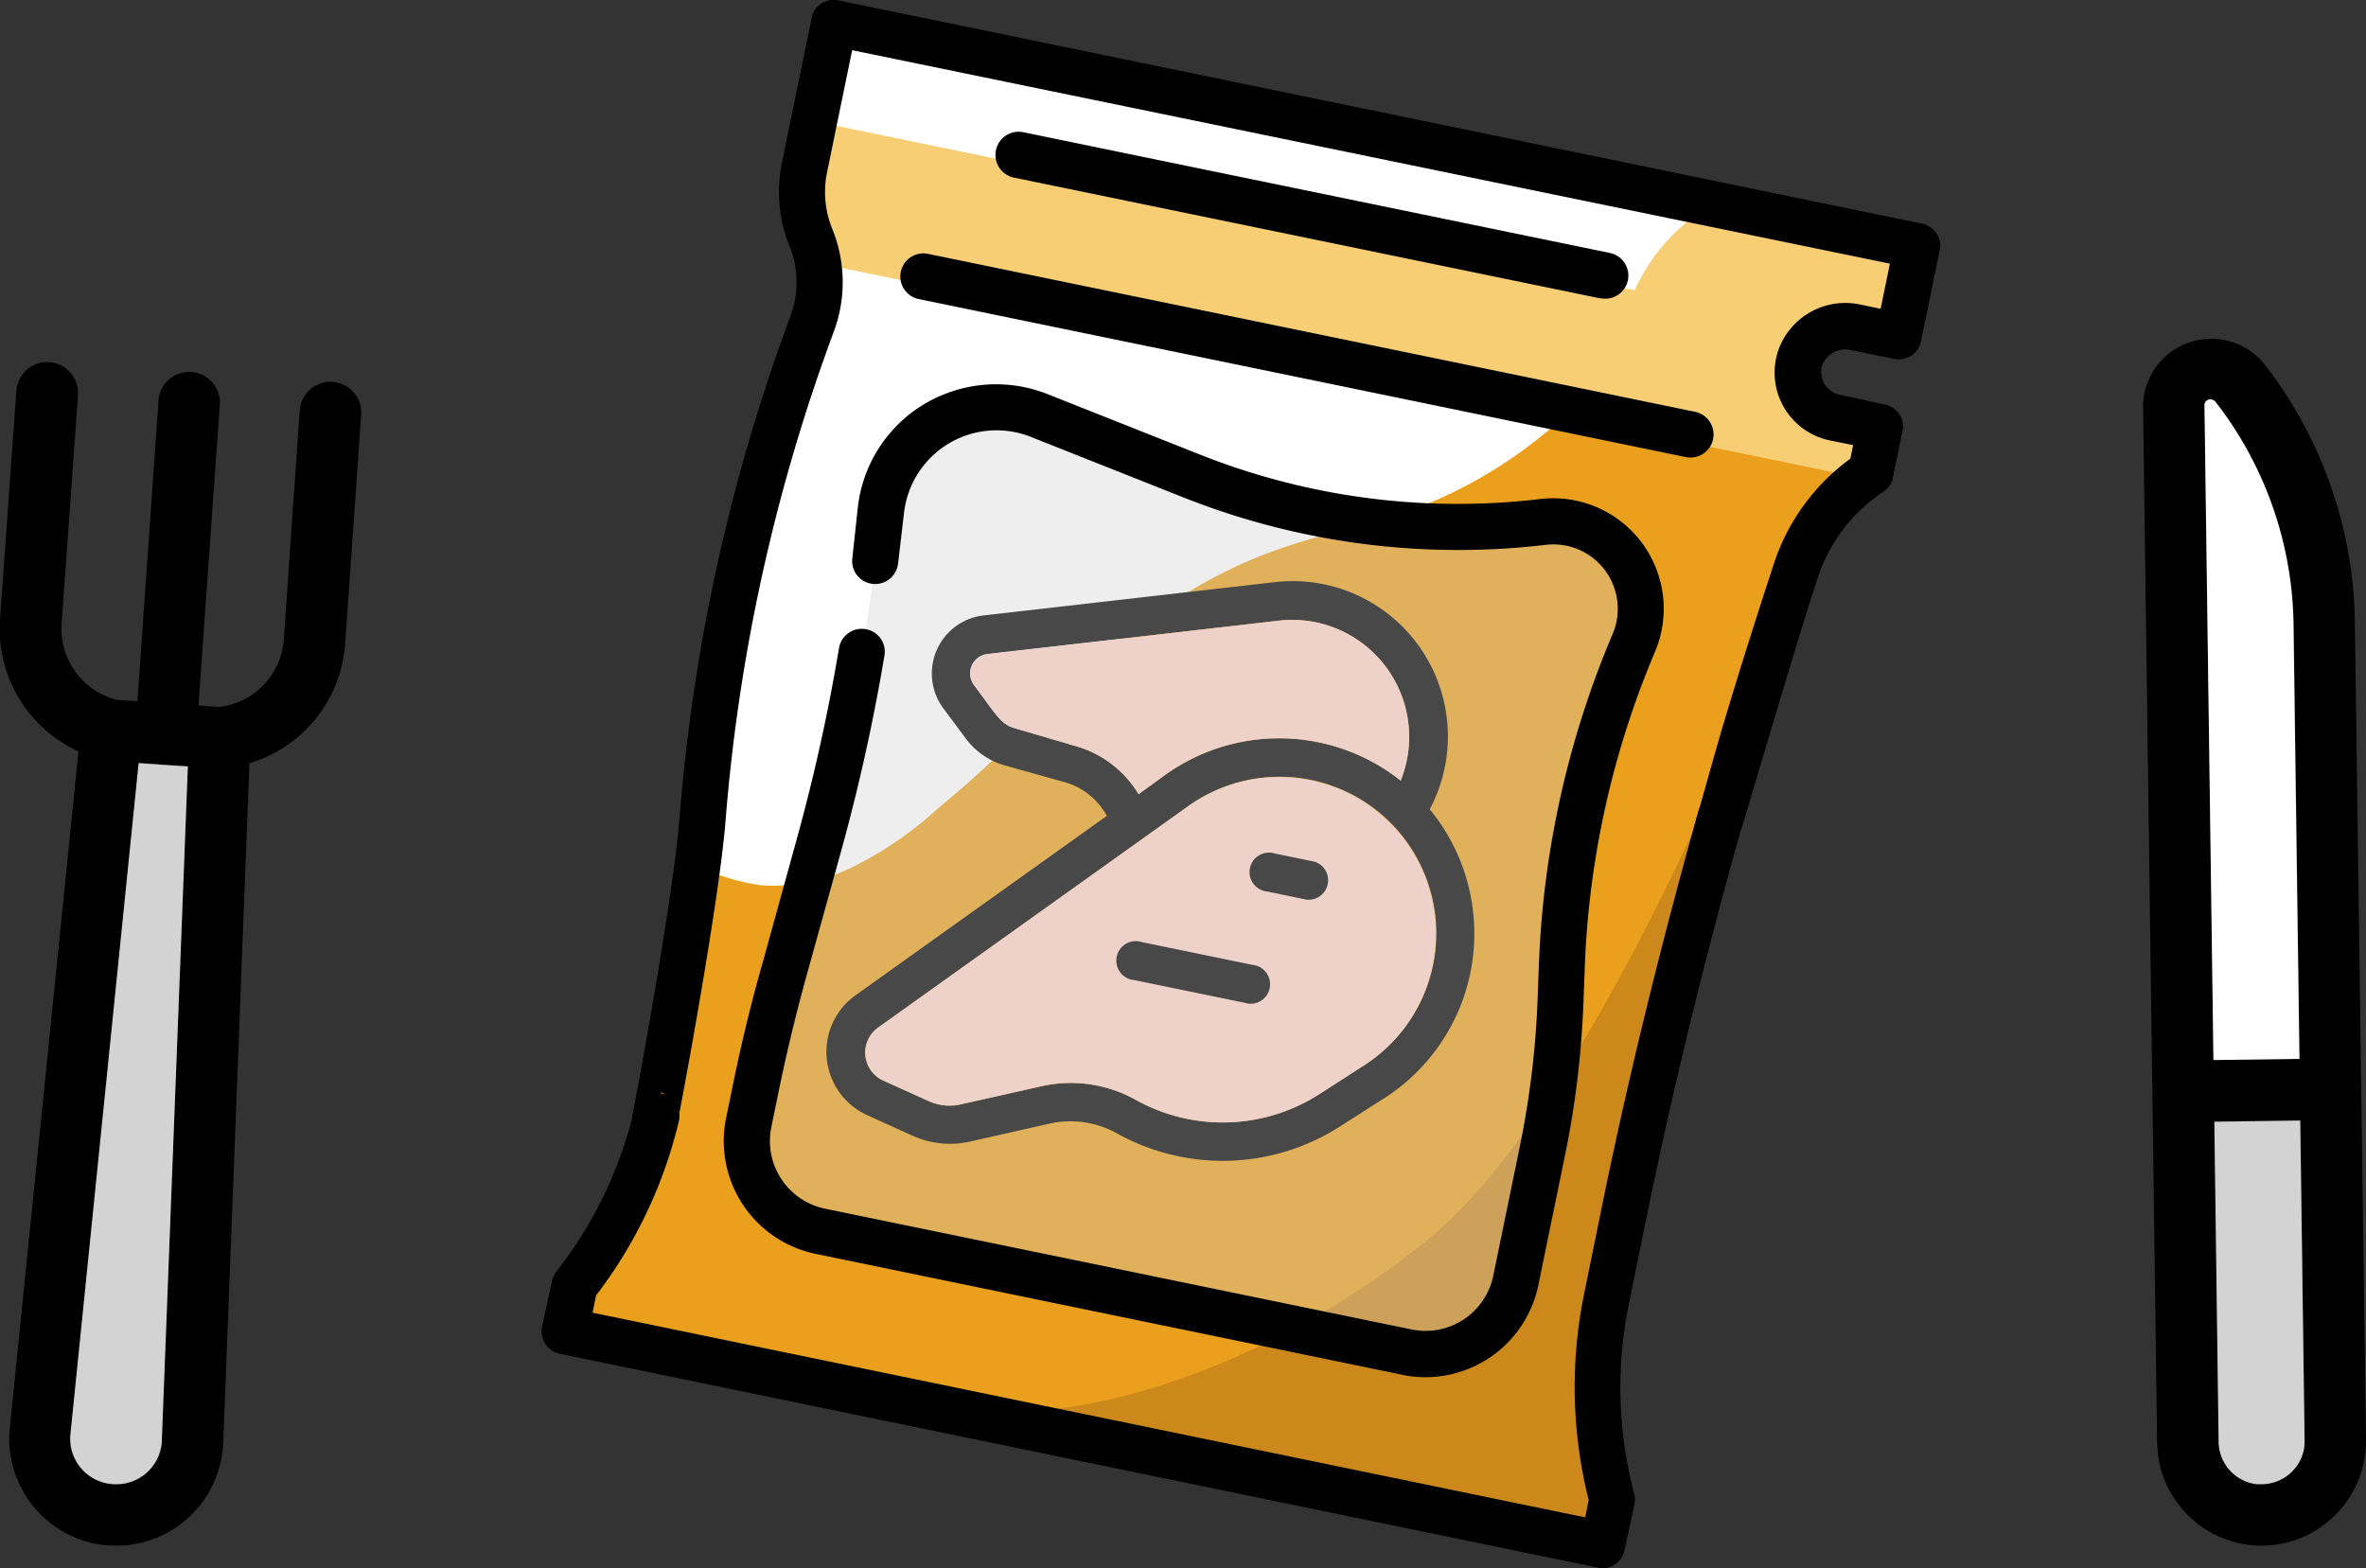 <svg xmlns="http://www.w3.org/2000/svg" xmlns:xlink="http://www.w3.org/1999/xlink" viewBox="0 0 242.72 160.89"><rect x="0" y="0" width="242.72" height="160.89" fill="#333333" stroke="none"/><defs><style>.cls-1{fill:none;}.cls-2{fill:#d3d3d3;}.cls-3{fill:#fff;}.cls-4{fill:#eaa01c;}.cls-5{fill:#cc881b;}.cls-6{fill:#f7ce74;}.cls-7{clip-path:url(#clip-path);}.cls-8{fill:#ffd4c7;}.cls-9{fill:#cecece;opacity:0.35;}</style><clipPath id="clip-path" transform="translate(0 -0.43)"><rect class="cls-1" x="56.41" y="22.28" width="141.77" height="118.15" transform="translate(21.93 189.61) rotate(-78.36)"/></clipPath></defs><g id="圖層_2" data-name="圖層 2"><g id="圖層_1-2" data-name="圖層 1"><path d="M242.72,148.15a10.71,10.71,0,0,1-1,4.66c-.15.31-.31.62-.48.91s-.37.59-.57.86a10.85,10.85,0,0,1-3.67,3.19,10.58,10.58,0,0,1-4.85,1.24,9.5,9.5,0,0,1-1.31-.06,10.74,10.74,0,0,1-9.49-9.5c0-.32-.05-.67-.06-1L219.85,42.13a7,7,0,0,1,12.48-4.3l.25.32a44.65,44.65,0,0,1,5.4,9.26,44.18,44.18,0,0,1,3.6,16.88Zm-6.8,2.2a4.29,4.29,0,0,0,.5-2.1L236,115.37l-8.81.12.44,32.87a4.42,4.42,0,0,0,3.93,4.32l.54,0A4.45,4.45,0,0,0,235.92,150.35Zm0-41.28-.61-44.69A38.06,38.06,0,0,0,227.56,42l-.25-.32a.61.61,0,0,0-.4-.27.63.63,0,0,0-.32,0,.59.59,0,0,0-.44.62l.92,67.14Z" transform="translate(0 -0.43)"/><path class="cls-2" d="M236.42,148.25a4.29,4.29,0,0,1-.5,2.1,4.45,4.45,0,0,1-3.85,2.36l-.54,0a4.42,4.42,0,0,1-3.93-4.32l-.44-32.87,8.81-.12Z" transform="translate(0 -0.43)"/><path class="cls-3" d="M235.28,64.38l.61,44.69-8.82.12-.92-67.14a.59.59,0,0,1,.44-.62.63.63,0,0,1,.32,0,.61.61,0,0,1,.4.27l.25.32a38.06,38.06,0,0,1,7.72,22.41Z" transform="translate(0 -0.43)"/><path d="M34.12,39.61A3.16,3.16,0,0,1,37.05,43L35.41,66.44a13.78,13.78,0,0,1-9.82,12.29L22.9,148.46A11,11,0,0,1,12.54,159c-.45,0-.91,0-1.36,0h-.07A11,11,0,0,1,1,147a.08.08,0,0,0,0,0L8.05,77.52A13.81,13.81,0,0,1,0,64L1.68,40.5A3.15,3.15,0,0,1,8,41L6.32,64.4A7.54,7.54,0,0,0,12,72.24l2.1.13,2.16-30.85a3.15,3.15,0,1,1,6.29.44L20.36,72.82l2.09.14a7.5,7.5,0,0,0,6.67-7l1.63-23.45A3.17,3.17,0,0,1,34.12,39.61ZM16.6,148.21l2.67-69.15-2.5-.17-2.5-.18-7,68.9a4.67,4.67,0,0,0,4.32,5.08h.06a4.67,4.67,0,0,0,5-4.49Z" transform="translate(0 -0.43)"/><path class="cls-2" d="M19.27,79.06,16.6,148.21a4.67,4.67,0,0,1-5,4.49h-.06a4.67,4.67,0,0,1-4.32-5.08l7-68.9,2.5.18Z" transform="translate(0 -0.43)"/><path class="cls-3" d="M177.29,22.54,84.78,3,82.5,16.11s-.4,6.76.73,9.08,1.93,6.13-.8,12.38S72.57,64.33,70.66,97H88.75l43.67-27.83,38.26-13.74,7.2-31.91Z" transform="translate(0 -0.43)"/><path class="cls-4" d="M189.07,35.52l4.38.9,1.91-9.26-20.83-4.29a19.22,19.22,0,0,0-7.69,10,24.77,24.77,0,0,1-8.55,12.16,46.46,46.46,0,0,1-13,7.54c-5.07,1.76-10.37,2.76-15.39,4.67-9.78,3.71-18.33,11-25.39,18.56a104.69,104.69,0,0,1-8.16,7.46,38.42,38.42,0,0,1-8.88,6.13,18.89,18.89,0,0,1-9.41,1.87,22.48,22.48,0,0,1-4.11-1c-.61-.16-2.42-.68-2.53.38-2.9,28.6-9.79,38.08-13.86,43.24l-1,4.63,106.46,21.94,1-4.63a44.79,44.79,0,0,1-.59-20.56l2-9.81A576.67,576.67,0,0,1,182.9,60.32a19.22,19.22,0,0,1,7.69-10l.95-4.62-4.63-1a4.73,4.73,0,0,1-3.45-6.35A4.89,4.89,0,0,1,189.07,35.52Z" transform="translate(0 -0.43)"/><path class="cls-5" d="M177.88,76.21s-15.48,38.08-30.92,51c-15.19,12.69-35.74,19.86-47.7,17.62l64.62,14.24,1.29-3.65s.62-3.81-1.06-13S177.88,76.21,177.88,76.21Z" transform="translate(0 -0.43)"/><path class="cls-6" d="M189.24,34.65l4.39.91,1.9-9.26L174.7,22a19.19,19.19,0,0,0-7,8.21L82.54,12.67,81.4,18.22a12.48,12.48,0,0,0,.65,7.2,11.72,11.72,0,0,1,.52,1.72l108.19,22.3,1-4.63-4.63-1a4.73,4.73,0,0,1-3.45-6.35,4.9,4.9,0,0,1,5.6-2.86Z" transform="translate(0 -0.43)"/><path d="M172.91,47.32,94.23,31.11a2.36,2.36,0,1,1,1-4.63l78.69,16.21a2.36,2.36,0,0,1-1,4.63Z" transform="translate(0 -0.43)"/><path d="M164.2,31.05,104,18.65A2.36,2.36,0,1,1,105,14l60.18,12.39a2.36,2.36,0,0,1-1,4.63Z" transform="translate(0 -0.43)"/><g class="cls-7"><path d="M163.91,161.27,57.45,139.33a2.36,2.36,0,0,1-1.84-2.79l1-4.63a2.43,2.43,0,0,1,.45-1,42.65,42.65,0,0,0,8-16.64,2.37,2.37,0,0,1,4.61,1.07,47.5,47.5,0,0,1-8.52,18l-.36,1.77,101.83,21,.36-1.78a47.52,47.52,0,0,1-.48-21.09l2-9.82c2.63-12.79,5.92-26.21,9.76-39.87A2.4,2.4,0,0,1,177.14,82a2.36,2.36,0,0,1,1.63,2.92c-3.81,13.56-7.07,26.86-9.68,39.54l-2,9.81a42.74,42.74,0,0,0,.57,19.48,2.32,2.32,0,0,1,0,1.08l-1,4.63a2.36,2.36,0,0,1-2.79,1.84Z" transform="translate(0 -0.43)"/><path d="M65.93,115c-1.26-.26-1.18.52-.94-.75,1.33-6.85,4.16-22.94,4.72-29.89A191.43,191.43,0,0,1,81.1,32.82a9.86,9.86,0,0,0-.1-7.13,14.69,14.69,0,0,1-.78-8.57l3-14.81A2.36,2.36,0,0,1,86.06.48L197.15,23.37A2.36,2.36,0,0,1,199,26.16l-1.91,9.26a2.36,2.36,0,0,1-2.79,1.83l-4.38-.9A2.57,2.57,0,0,0,187,37.74a2.37,2.37,0,0,0,1.73,3.19l4.62,1a2.36,2.36,0,0,1,1.84,2.79l-.95,4.63a2.39,2.39,0,0,1-1,1.5,16.94,16.94,0,0,0-6.74,8.79c-1.76,5.28-6.16,20.2-7.8,25.68-.17.61-2.1-.93-2.65-.62s-.21,0-.82-.17-1.39.63-1.22,0c.25-.89,2.65-9.44,2.85-10,1.65-5.53,3.39-11,5.15-16.36a21.7,21.7,0,0,1,7.81-10.68l.29-1.39-2.32-.47A7.1,7.1,0,0,1,182.57,36a7.3,7.3,0,0,1,8.29-4.32l2.07.43.95-4.63L87.42,5.58l-2.57,12.5a10.06,10.06,0,0,0,.53,5.84,14.5,14.5,0,0,1,.15,10.55,186.61,186.61,0,0,0-11.11,50.3c-.57,7.13-3.63,24.26-5,31.28-.25,1.28-.32-3.28-1.6-3.53Z" transform="translate(0 -0.43)"/></g><rect class="cls-1" x="88.56" y="58.41" width="64.25" height="63.24" transform="translate(8.15 189.63) rotate(-78.36)"/><path d="M146.67,83.46A20.06,20.06,0,0,1,142,113.11L137.47,116a22.29,22.29,0,0,1-22.89.71,9.8,9.8,0,0,0-6.9-1l-8.29,1.87a9.25,9.25,0,0,1-3.85,0c-1.32-.27-1.63-.5-6.56-2.73a7.13,7.13,0,0,1-1.22-12.3l25.8-18.42c-.07-.12-.15-.24-.23-.36a7.07,7.07,0,0,0-4-3.06L103,78.94a7.56,7.56,0,0,1-3.9-2.71l-2.36-3.17a6,6,0,0,1,4.1-9.48l30-3.43A15.93,15.93,0,0,1,146.67,83.46Zm-6.78,26.3a16.07,16.07,0,1,0-18-26.61l-31.8,22.71a3.15,3.15,0,0,0,.54,5.44l4.67,2.11a5.16,5.16,0,0,0,3.24.33l8.29-1.86a13.66,13.66,0,0,1,9.7,1.4,18.35,18.35,0,0,0,18.82-.59Zm3.8-29.24A12,12,0,0,0,131.26,64.1l-30,3.43a2,2,0,0,0-1.37,3.15c2.47,3.31,2.75,4,4.2,4.45L110.42,77a11,11,0,0,1,6.38,4.92l2.76-2A20.07,20.07,0,0,1,143.69,80.52Z" transform="translate(0 -0.43)"/><path class="cls-8" d="M144,86.46a16.07,16.07,0,0,1-4.1,23.3l-4.56,2.93a18.35,18.35,0,0,1-18.82.59,13.66,13.66,0,0,0-9.7-1.4l-8.29,1.86a5.16,5.16,0,0,1-3.24-.33l-4.67-2.11a3.15,3.15,0,0,1-.54-5.44l31.8-22.71A16.08,16.08,0,0,1,144,86.46Z" transform="translate(0 -0.43)"/><path class="cls-8" d="M131.26,64.1a12,12,0,0,1,12.43,16.42,20.07,20.07,0,0,0-24.13-.61l-2.76,2A11,11,0,0,0,110.42,77l-6.29-1.84c-1.45-.43-1.73-1.14-4.2-4.45a2,2,0,0,1,1.37-3.15Z" transform="translate(0 -0.43)"/><path d="M128.46,99.42l-11.31-2.33a2,2,0,1,0-.81,3.89l11.32,2.33a2,2,0,1,0,.8-3.89Z" transform="translate(0 -0.43)"/><path d="M134.82,88.83l-4-.82a2,2,0,1,0-.8,3.89l4,.83a2,2,0,0,0,.81-3.9Z" transform="translate(0 -0.43)"/><path class="cls-9" d="M144.35,139.12l-60.18-12.4a9.45,9.45,0,0,1-7.35-11.16l.79-3.8q1.24-6.08,2.91-12.07L84.05,87a195.3,195.3,0,0,0,5.89-30.31l.45-3.94A11.92,11.92,0,0,1,106.62,43l15.73,6.25a73.91,73.91,0,0,0,36,4.68,9,9,0,0,1,9.33,12.41,94.17,94.17,0,0,0-7.39,33.11l-.14,3.71a94.13,94.13,0,0,1-1.87,15.42l-2.72,13.19a9.44,9.44,0,0,1-11.16,7.35Z" transform="translate(0 -0.43)"/><path d="M143.86,141.48l-60.17-12.4a11.82,11.82,0,0,1-9.19-14l.78-3.8c.85-4.09,1.84-8.2,3-12.22L81.77,86.4a193.15,193.15,0,0,0,4.3-19.47,2.37,2.37,0,0,1,4.26-1,2.32,2.32,0,0,1,.4,1.77,199.15,199.15,0,0,1-4.41,19.94l-3.53,12.71c-1.09,3.94-2.06,7.93-2.88,11.91l-.78,3.8a7.09,7.09,0,0,0,5.51,8.38l60.17,12.39a7.09,7.09,0,0,0,8.38-5.51l2.71-13.19a92.54,92.54,0,0,0,1.83-15l.14-3.71a95.89,95.89,0,0,1,7.57-33.95,6.61,6.61,0,0,0-6.87-9.14,76.39,76.39,0,0,1-37.1-4.84l-15.73-6.24a9.55,9.55,0,0,0-13,7.8l-.61,5.2a2.39,2.39,0,0,1-.88,1.59,2.38,2.38,0,0,1-3.34-.4,2.4,2.4,0,0,1-.47-1.76L88,52.52a14.18,14.18,0,0,1,8.1-11.31,14.35,14.35,0,0,1,11.35-.35l15.73,6.24A71.66,71.66,0,0,0,158,51.63a11.34,11.34,0,0,1,11.78,15.68,91.51,91.51,0,0,0-7.2,32.28l-.14,3.71a95.38,95.38,0,0,1-1.92,15.8l-2.71,13.2a11.83,11.83,0,0,1-14,9.18Z" transform="translate(0 -0.43)"/></g></g></svg>